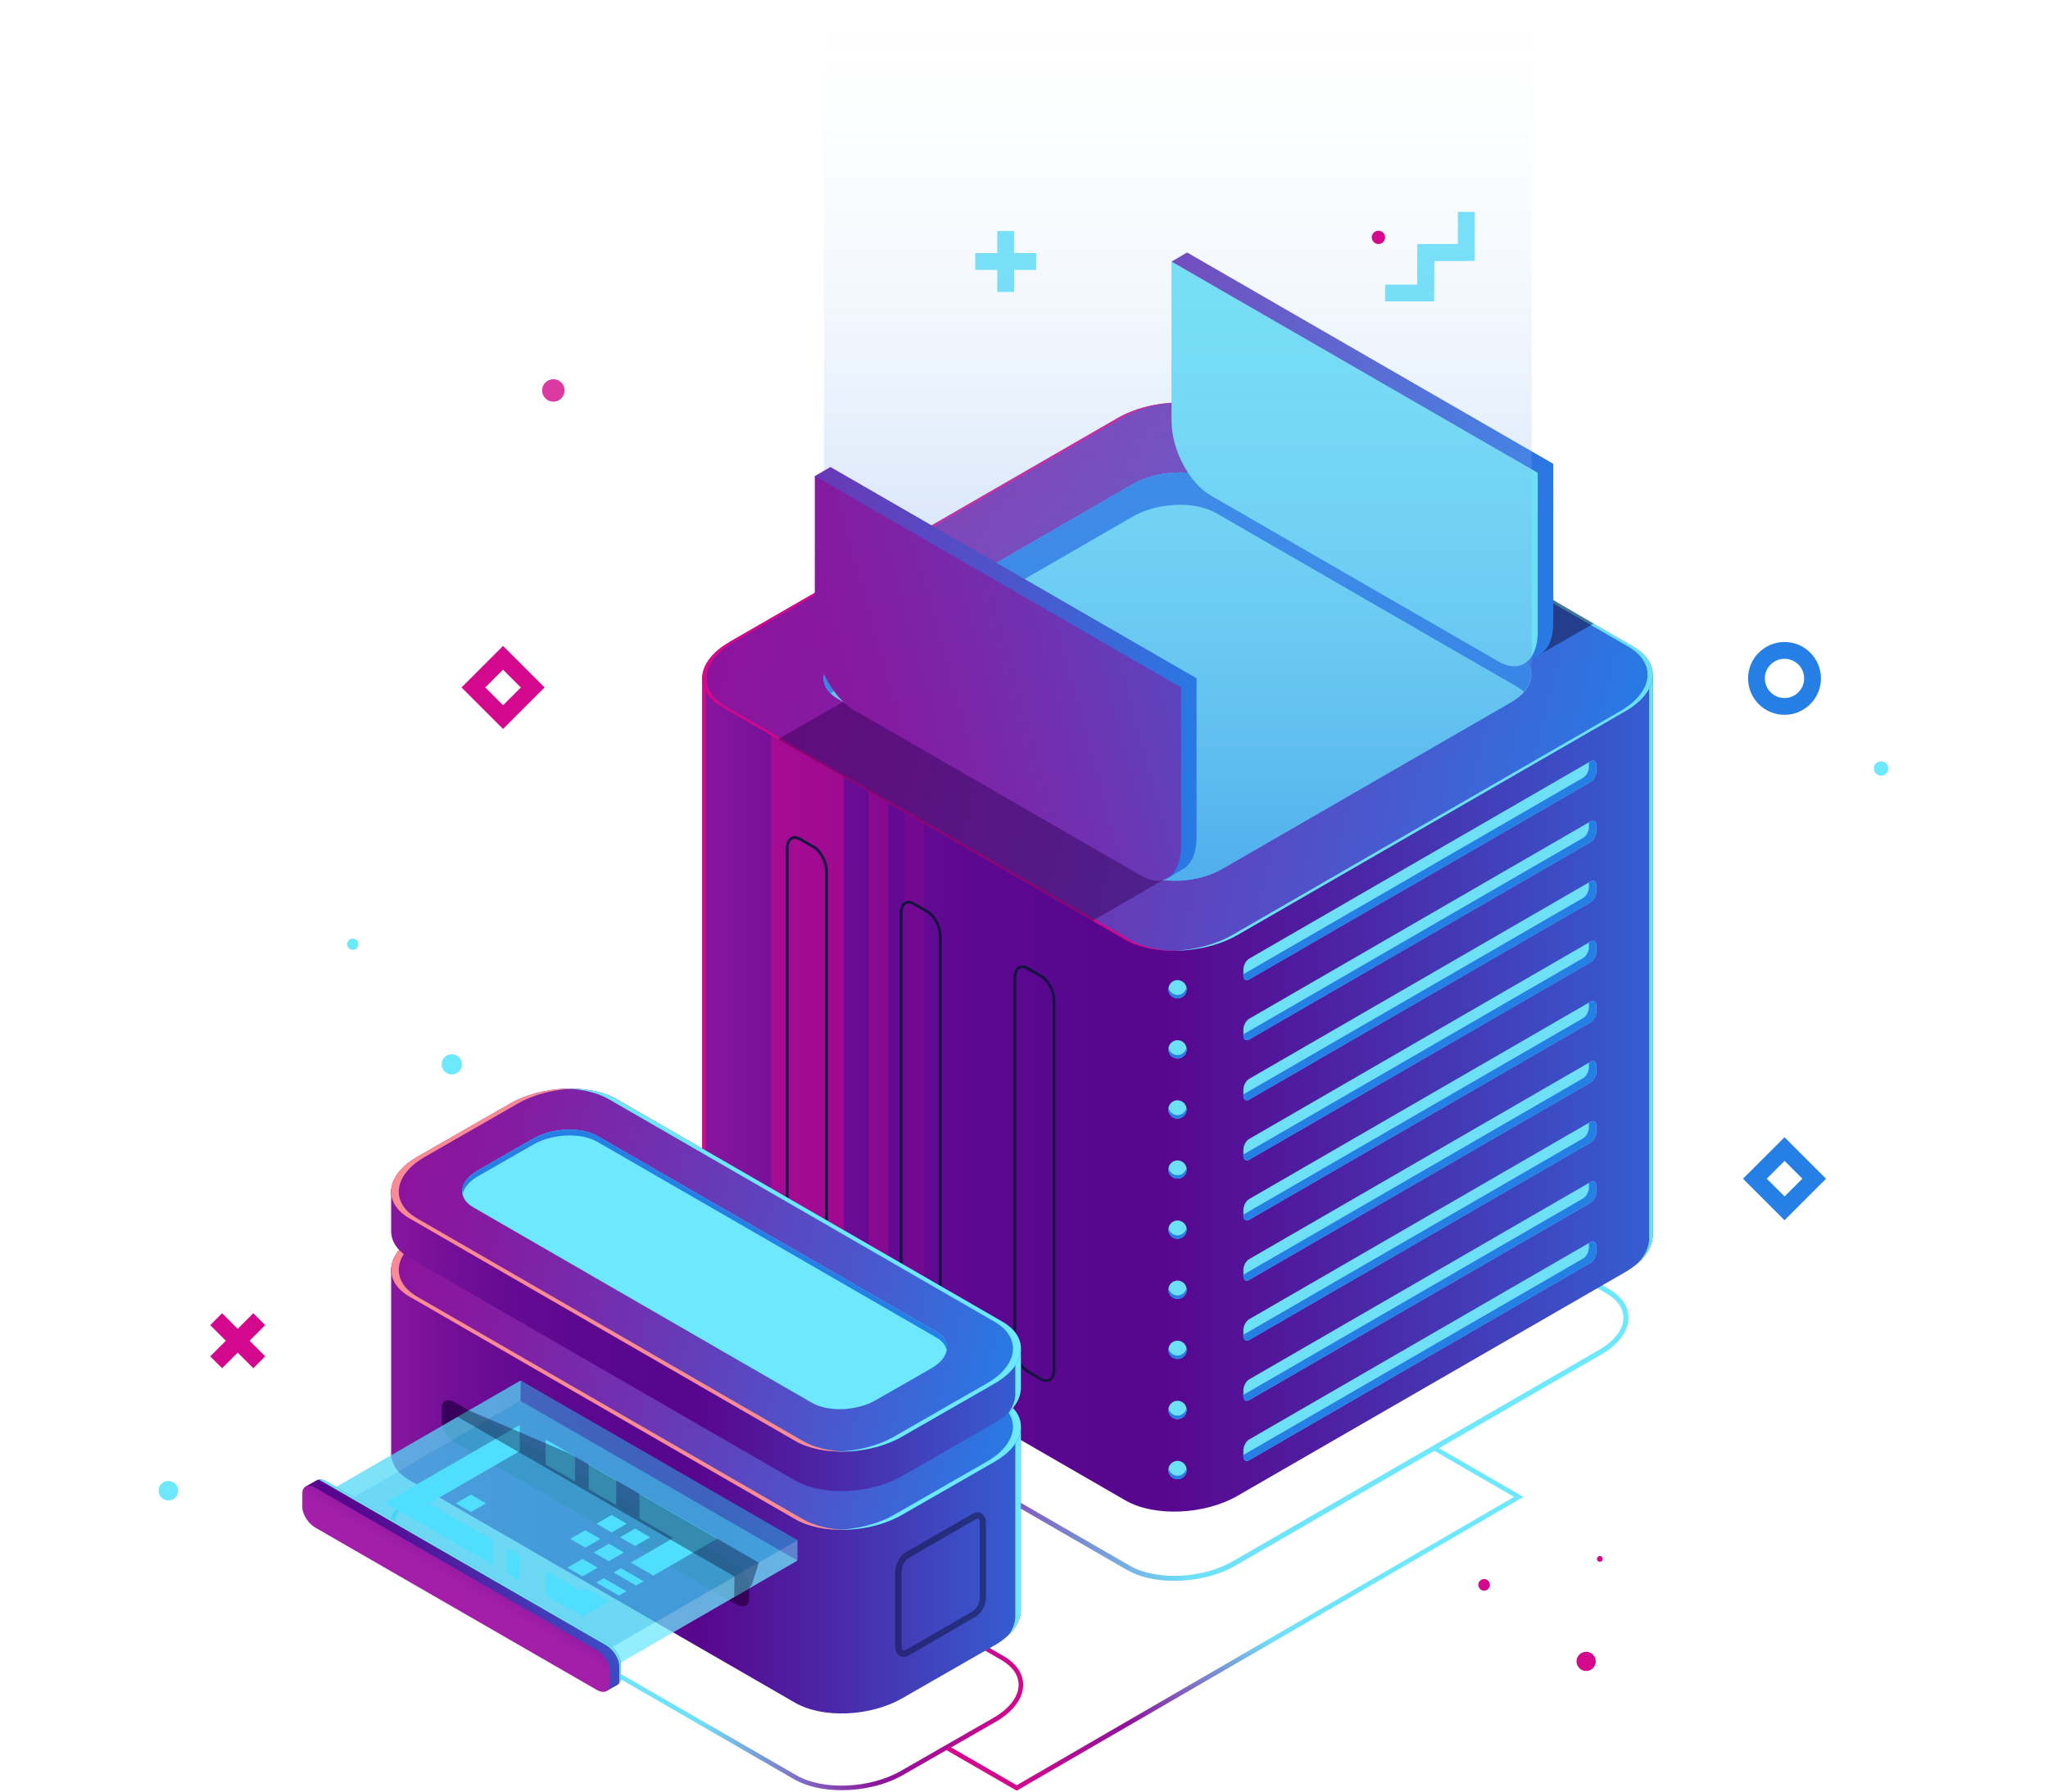 <svg width="360" height="315" viewBox="0 0 482 498" fill="none" xmlns="http://www.w3.org/2000/svg">
<path d="M366.26 72.516H352.642V67.834H361.576V58.902H366.26V72.516Z" fill="#6EE1F8"/>
<path d="M354.976 83.781H341.358V79.114H350.308V70.183H354.976V83.781Z" fill="#6EE1F8"/>
<path d="M354.976 81.448H350.308V67.834H363.926V72.516H354.976V81.448Z" fill="#6EE1F8"/>
<path d="M452.349 198.697C446.763 198.697 442.224 194.159 442.224 188.575C442.224 182.991 446.763 178.453 452.349 178.453C457.935 178.453 462.474 182.991 462.474 188.575C462.474 194.159 457.935 198.697 452.349 198.697ZM452.349 183.119C449.339 183.119 446.892 185.565 446.892 188.575C446.892 191.584 449.339 194.03 452.349 194.03C455.359 194.03 457.806 191.584 457.806 188.575C457.806 185.565 455.359 183.119 452.349 183.119Z" fill="#267FE5"/>
<path d="M96.228 202.624L84.686 191.086L96.228 179.547L107.77 191.086L96.228 202.624ZM91.286 191.086L96.228 196.026L101.17 191.086L96.228 186.145L91.286 191.086Z" fill="#D4088C"/>
<path d="M452.349 339.184L440.807 327.646L452.349 316.107L463.891 327.646L452.349 339.184ZM447.423 327.63L452.365 332.57L457.307 327.63L452.365 322.689L447.423 327.63Z" fill="#267FE5"/>
<path d="M244.388 70.36H227.453V75.027H244.388V70.36Z" fill="#6EE1F8"/>
<path d="M238.254 64.229H233.586V81.158H238.254V64.229Z" fill="#6EE1F8"/>
<path d="M26.832 380.316L14.856 368.343L18.156 365.028L30.132 377.017L26.832 380.316Z" fill="#D4088C"/>
<path d="M18.156 380.316L14.856 377.017L26.832 365.028L30.132 368.343L18.156 380.316Z" fill="#D4088C"/>
<path d="M282.78 439.423C277.87 439.423 273.17 438.426 269.66 436.414L163.74 375.279C160.231 373.251 158.299 370.419 158.299 367.297C158.299 363.58 161.052 359.863 165.849 357.095L267.552 298.389C276.437 293.256 289.927 292.725 297.637 297.166L403.574 358.302C407.083 360.329 409.015 363.161 409.015 366.283C409.015 370.001 406.262 373.718 401.465 376.486L299.762 435.191C294.917 437.991 288.687 439.423 282.78 439.423ZM270.369 435.191C277.693 439.423 290.555 438.876 299.038 433.968L400.741 375.263C405.087 372.753 407.582 369.486 407.582 366.283C407.582 363.692 405.908 361.295 402.85 359.525L296.913 298.389C289.589 294.157 276.727 294.704 268.244 299.612L166.541 358.318C162.195 360.828 159.7 364.095 159.7 367.297C159.7 369.888 161.374 372.286 164.432 374.056L270.369 435.191Z" fill="url(#paint0_linear_2352_41199)"/>
<path d="M415.744 188.076H360.079L298.12 152.318C290.136 147.716 276.196 148.295 266.988 153.606L207.251 188.076H151.603V343.947H151.619C151.393 347.069 153.132 350.078 156.963 352.283L269.21 417.071C277.194 421.673 291.134 421.094 300.342 415.784L408.113 353.586C412.894 350.818 415.454 347.326 415.695 343.947H415.744V188.076Z" fill="url(#paint1_linear_2352_41199)"/>
<path d="M165.688 188.076H151.587V343.947H151.603C151.442 346.152 152.295 348.308 154.162 350.175C152.971 348.582 152.424 346.844 152.568 345.042H152.552V189.17H166.799C166.444 188.784 166.074 188.414 165.688 188.076Z" fill="#D4088C"/>
<path d="M397.924 188.076C397.827 188.382 397.714 188.704 397.602 189.01H414.745V344.881H414.697C414.552 346.973 413.506 349.113 411.59 351.092C414.134 348.856 415.518 346.377 415.695 343.947H415.743V188.076H397.924Z" fill="#6DE0F6"/>
<path opacity="0.5" d="M190.912 371.884V191.085H170.71V360.217L190.912 371.884Z" fill="#D4088C"/>
<path opacity="0.3" d="M203.323 379.045V203.219H197.802V375.858L203.323 379.045Z" fill="#D4088C"/>
<path opacity="0.15" d="M213.223 384.758V205.343H207.686V381.571L213.223 384.758Z" fill="#D4088C"/>
<path d="M269.21 261.2L156.963 196.412C148.979 191.809 149.977 183.763 159.201 178.436L266.972 116.239C276.18 110.913 290.12 110.349 298.104 114.952L410.351 179.74C418.335 184.342 417.337 192.389 408.113 197.715L300.342 259.912C291.134 265.223 277.194 265.802 269.21 261.2Z" fill="url(#paint2_linear_2352_41199)"/>
<path d="M270.449 261.2L158.202 196.412C150.218 191.809 151.216 183.763 160.44 178.437L268.211 116.239C272.783 113.6 278.498 112.136 284.083 111.895C278.111 111.975 271.882 113.423 266.972 116.239L159.2 178.437C149.993 183.763 148.979 191.793 156.963 196.412L269.209 261.2C273.234 263.517 278.787 264.515 284.47 264.258C279.222 264.322 274.184 263.356 270.449 261.2Z" fill="#D4088C"/>
<path d="M410.351 179.724L298.104 114.936C294.064 112.603 288.51 111.621 282.812 111.878C287.995 111.83 292.969 112.812 296.655 114.936L408.902 179.724C416.886 184.326 415.888 192.373 406.665 197.699L298.893 259.896C294.337 262.519 288.623 263.984 283.037 264.241C289.058 264.193 295.368 262.745 300.326 259.896L408.097 197.699C417.321 192.389 418.335 184.343 410.351 179.724Z" fill="#6DE0F6"/>
<path d="M272.896 242.517L189.335 194.288C183.395 190.86 184.135 184.874 190.993 180.915L271.222 134.601C278.079 130.642 288.462 130.208 294.402 133.635L377.963 181.864C383.903 185.292 383.163 191.278 376.305 195.237L296.076 241.551C289.219 245.51 278.836 245.944 272.896 242.517Z" fill="#6DE0F6"/>
<path d="M190.993 189.91L271.222 143.596C278.079 139.638 288.462 139.203 294.402 142.631L377.963 190.86C378.736 191.31 379.396 191.809 379.943 192.324C383.13 188.72 382.583 184.503 377.963 181.848L294.402 133.619C288.462 130.191 278.079 130.626 271.222 134.585L190.993 180.899C185.037 184.342 183.7 189.315 187.338 192.807C188.272 191.777 189.463 190.795 190.993 189.91Z" fill="#267FE5"/>
<path d="M303.545 272.255L398.487 217.348C399.357 216.849 400.065 215.497 400.065 214.339V212.778C400.065 211.619 399.357 211.088 398.487 211.587L303.545 266.494C302.676 266.993 301.968 268.345 301.968 269.503V271.064C301.968 272.223 302.676 272.754 303.545 272.255Z" fill="#6DE0F6"/>
<path d="M396.411 216.173C397.28 215.674 397.988 214.323 397.988 213.164V211.893L398.487 211.603C399.357 211.104 400.065 211.635 400.065 212.794V214.355C400.065 215.513 399.357 216.849 398.487 217.364L303.545 272.271C302.676 272.77 301.968 272.239 301.968 271.08V270.791L396.411 216.173Z" fill="#267FE5"/>
<path d="M303.545 288.959L398.487 234.052C399.357 233.553 400.065 232.201 400.065 231.043V229.482C400.065 228.323 399.357 227.792 398.487 228.291L303.545 283.198C302.676 283.697 301.968 285.049 301.968 286.208V287.769C301.968 288.927 302.676 289.458 303.545 288.959Z" fill="#6DE0F6"/>
<path d="M396.411 232.877C397.28 232.378 397.988 231.027 397.988 229.868V228.597L398.487 228.307C399.357 227.808 400.065 228.339 400.065 229.498V231.059C400.065 232.217 399.357 233.553 398.487 234.068L303.545 288.975C302.676 289.474 301.968 288.943 301.968 287.785V287.495L396.411 232.877Z" fill="#267FE5"/>
<path d="M303.545 305.663L398.487 250.756C399.357 250.257 400.065 248.905 400.065 247.746V246.185C400.065 245.027 399.357 244.496 398.487 244.995L303.545 299.902C302.676 300.401 301.968 301.753 301.968 302.911V304.472C301.968 305.631 302.676 306.162 303.545 305.663Z" fill="#6DE0F6"/>
<path d="M396.411 249.581C397.28 249.082 397.988 247.73 397.988 246.572V245.3L398.487 245.011C399.357 244.512 400.065 245.043 400.065 246.201V247.762C400.065 248.921 399.357 250.257 398.487 250.772L303.545 305.679C302.676 306.178 301.968 305.647 301.968 304.488V304.199L396.411 249.581Z" fill="#267FE5"/>
<path d="M303.545 322.367L398.487 267.46C399.357 266.961 400.065 265.609 400.065 264.45V262.889C400.065 261.731 399.357 261.2 398.487 261.699L303.545 316.606C302.676 317.105 301.968 318.457 301.968 319.615V321.176C301.968 322.335 302.676 322.866 303.545 322.367Z" fill="#6DE0F6"/>
<path d="M396.411 266.285C397.28 265.786 397.988 264.434 397.988 263.276V262.004L398.487 261.715C399.357 261.216 400.065 261.747 400.065 262.906V264.467C400.065 265.625 399.357 266.961 398.487 267.476L303.545 322.383C302.676 322.882 301.968 322.351 301.968 321.192V320.903L396.411 266.285Z" fill="#267FE5"/>
<path d="M303.545 339.071L398.487 284.164C399.357 283.665 400.065 282.313 400.065 281.155V279.594C400.065 278.435 399.357 277.904 398.487 278.403L303.545 333.31C302.676 333.809 301.968 335.161 301.968 336.319V337.88C301.968 339.039 302.676 339.57 303.545 339.071Z" fill="#6DE0F6"/>
<path d="M396.411 282.989C397.28 282.49 397.988 281.138 397.988 279.98V278.708L398.487 278.419C399.357 277.92 400.065 278.451 400.065 279.61V281.171C400.065 282.329 399.357 283.665 398.487 284.18L303.545 339.087C302.676 339.586 301.968 339.055 301.968 337.896V337.607L396.411 282.989Z" fill="#267FE5"/>
<path d="M303.545 355.775L398.487 300.867C399.357 300.369 400.065 299.017 400.065 297.858V296.297C400.065 295.139 399.357 294.607 398.487 295.106L303.545 350.014C302.676 350.513 301.968 351.864 301.968 353.023V354.584C301.968 355.743 302.676 356.29 303.545 355.775Z" fill="#6DE0F6"/>
<path d="M396.411 299.693C397.28 299.194 397.988 297.842 397.988 296.683V295.412L398.487 295.122C399.357 294.624 400.065 295.155 400.065 296.313V297.874C400.065 299.033 399.357 300.369 398.487 300.884L303.545 355.791C302.676 356.29 301.968 355.759 301.968 354.6V354.31L396.411 299.693Z" fill="#267FE5"/>
<path d="M303.545 372.479L398.487 317.572C399.357 317.073 400.065 315.721 400.065 314.562V313.001C400.065 311.843 399.357 311.312 398.487 311.81L303.545 366.718C302.676 367.217 301.968 368.568 301.968 369.727V371.288C301.968 372.463 302.676 372.994 303.545 372.479Z" fill="#6DE0F6"/>
<path d="M396.411 316.397C397.28 315.898 397.988 314.546 397.988 313.388V312.116L398.487 311.827C399.357 311.328 400.065 311.859 400.065 313.017V314.578C400.065 315.737 399.357 317.089 398.487 317.588L303.545 372.495C302.676 372.994 301.968 372.463 301.968 371.304V371.014L396.411 316.397Z" fill="#267FE5"/>
<path d="M303.545 389.199L398.487 334.291C399.357 333.792 400.065 332.441 400.065 331.282V329.721C400.065 328.562 399.357 328.031 398.487 328.53L303.545 383.438C302.676 383.936 301.968 385.288 301.968 386.447V388.008C301.968 389.166 302.676 389.697 303.545 389.199Z" fill="#6DE0F6"/>
<path d="M396.411 333.1C397.28 332.602 397.988 331.25 397.988 330.091V328.82L398.487 328.53C399.357 328.031 400.065 328.562 400.065 329.721V331.282C400.065 332.441 399.357 333.792 398.487 334.291L303.545 389.199C302.676 389.697 301.968 389.166 301.968 388.008V387.718L396.411 333.1Z" fill="#267FE5"/>
<path d="M303.545 405.903L398.487 350.995C399.357 350.496 400.065 349.145 400.065 347.986V346.425C400.065 345.266 399.357 344.735 398.487 345.234L303.545 400.142C302.676 400.64 301.968 401.992 301.968 403.151V404.712C301.968 405.87 302.676 406.401 303.545 405.903Z" fill="#6DE0F6"/>
<path d="M396.411 349.805C397.28 349.306 397.988 347.954 397.988 346.795V345.524L398.487 345.234C399.357 344.735 400.065 345.266 400.065 346.425V347.986C400.065 349.145 399.357 350.48 398.487 350.995L303.545 405.903C302.676 406.401 301.968 405.87 301.968 404.712V404.422L396.411 349.805Z" fill="#267FE5"/>
<path d="M286.208 274.975C286.208 276.375 285.065 277.518 283.665 277.518C282.264 277.518 281.122 276.375 281.122 274.975C281.122 273.575 282.264 272.433 283.665 272.433C285.065 272.433 286.208 273.575 286.208 274.975Z" fill="#6DE0F6"/>
<path d="M283.649 276.568C282.409 276.568 281.379 275.683 281.154 274.492C281.122 274.653 281.105 274.814 281.105 274.975C281.105 276.375 282.248 277.518 283.649 277.518C285.049 277.518 286.192 276.375 286.192 274.975C286.192 274.814 286.176 274.653 286.144 274.492C285.935 275.667 284.904 276.568 283.649 276.568Z" fill="#267FE5"/>
<path d="M286.208 291.679C286.208 293.079 285.065 294.222 283.665 294.222C282.264 294.222 281.122 293.079 281.122 291.679C281.122 290.279 282.264 289.137 283.665 289.137C285.065 289.137 286.208 290.279 286.208 291.679Z" fill="#6DE0F6"/>
<path d="M283.649 293.273C282.409 293.273 281.379 292.388 281.154 291.197C281.122 291.358 281.105 291.519 281.105 291.68C281.105 293.08 282.248 294.222 283.649 294.222C285.049 294.222 286.192 293.08 286.192 291.68C286.192 291.519 286.176 291.358 286.144 291.197C285.935 292.388 284.904 293.273 283.649 293.273Z" fill="#267FE5"/>
<path d="M283.649 310.926C285.054 310.926 286.192 309.787 286.192 308.383C286.192 306.979 285.054 305.84 283.649 305.84C282.244 305.84 281.105 306.979 281.105 308.383C281.105 309.787 282.244 310.926 283.649 310.926Z" fill="#6DE0F6"/>
<path d="M283.649 309.976C282.409 309.976 281.379 309.091 281.154 307.9C281.122 308.061 281.105 308.222 281.105 308.383C281.105 309.783 282.248 310.926 283.649 310.926C285.049 310.926 286.192 309.783 286.192 308.383C286.192 308.222 286.176 308.061 286.144 307.9C285.935 309.091 284.904 309.976 283.649 309.976Z" fill="#267FE5"/>
<path d="M286.208 325.087C286.208 326.487 285.065 327.63 283.665 327.63C282.264 327.63 281.122 326.487 281.122 325.087C281.122 323.687 282.264 322.544 283.665 322.544C285.065 322.544 286.208 323.687 286.208 325.087Z" fill="#6DE0F6"/>
<path d="M283.649 326.68C282.409 326.68 281.379 325.795 281.154 324.604C281.122 324.765 281.105 324.926 281.105 325.087C281.105 326.487 282.248 327.63 283.649 327.63C285.049 327.63 286.192 326.487 286.192 325.087C286.192 324.926 286.176 324.765 286.144 324.604C285.935 325.795 284.904 326.68 283.649 326.68Z" fill="#267FE5"/>
<path d="M286.208 341.791C286.208 343.191 285.065 344.334 283.665 344.334C282.264 344.334 281.122 343.191 281.122 341.791C281.122 340.391 282.264 339.249 283.665 339.249C285.065 339.249 286.208 340.391 286.208 341.791Z" fill="#6DE0F6"/>
<path d="M283.649 343.384C282.409 343.384 281.379 342.499 281.154 341.308C281.122 341.469 281.105 341.63 281.105 341.791C281.105 343.191 282.248 344.333 283.649 344.333C285.049 344.333 286.192 343.191 286.192 341.791C286.192 341.63 286.176 341.469 286.144 341.308C285.935 342.499 284.904 343.384 283.649 343.384Z" fill="#267FE5"/>
<path d="M286.208 358.495C286.208 359.895 285.065 361.037 283.665 361.037C282.264 361.037 281.122 359.895 281.122 358.495C281.122 357.095 282.264 355.952 283.665 355.952C285.065 355.952 286.208 357.095 286.208 358.495Z" fill="#6DE0F6"/>
<path d="M283.649 360.088C282.409 360.088 281.379 359.203 281.154 358.012C281.122 358.173 281.105 358.334 281.105 358.495C281.105 359.895 282.248 361.038 283.649 361.038C285.049 361.038 286.192 359.895 286.192 358.495C286.192 358.334 286.176 358.173 286.144 358.012C285.935 359.203 284.904 360.088 283.649 360.088Z" fill="#267FE5"/>
<path d="M286.208 375.199C286.208 376.599 285.065 377.742 283.665 377.742C282.264 377.742 281.122 376.599 281.122 375.199C281.122 373.799 282.264 372.656 283.665 372.656C285.065 372.656 286.208 373.799 286.208 375.199Z" fill="#6DE0F6"/>
<path d="M283.649 376.792C282.409 376.792 281.379 375.907 281.154 374.716C281.122 374.877 281.105 375.038 281.105 375.199C281.105 376.599 282.248 377.742 283.649 377.742C285.049 377.742 286.192 376.599 286.192 375.199C286.192 375.038 286.176 374.877 286.144 374.716C285.935 375.907 284.904 376.792 283.649 376.792Z" fill="#267FE5"/>
<path d="M286.208 391.903C286.208 393.303 285.065 394.446 283.665 394.446C282.264 394.446 281.122 393.303 281.122 391.903C281.122 390.503 282.264 389.36 283.665 389.36C285.065 389.36 286.208 390.503 286.208 391.903Z" fill="#6DE0F6"/>
<path d="M283.649 393.496C282.409 393.496 281.379 392.611 281.154 391.42C281.122 391.581 281.105 391.742 281.105 391.903C281.105 393.303 282.248 394.445 283.649 394.445C285.049 394.445 286.192 393.303 286.192 391.903C286.192 391.742 286.176 391.581 286.144 391.42C285.935 392.611 284.904 393.496 283.649 393.496Z" fill="#267FE5"/>
<path d="M286.208 408.607C286.208 410.007 285.065 411.149 283.665 411.149C282.264 411.149 281.122 410.007 281.122 408.607C281.122 407.207 282.264 406.064 283.665 406.064C285.065 406.064 286.208 407.207 286.208 408.607Z" fill="#6DE0F6"/>
<path d="M283.649 410.2C282.409 410.2 281.379 409.315 281.154 408.124C281.122 408.285 281.105 408.446 281.105 408.607C281.105 410.007 282.248 411.149 283.649 411.149C285.049 411.149 286.192 410.007 286.192 408.607C286.192 408.446 286.176 408.285 286.144 408.124C285.935 409.315 284.904 410.2 283.649 410.2Z" fill="#267FE5"/>
<path d="M247.221 384.178C246.706 384.178 246.158 384.017 245.611 383.696L241.812 381.507C239.751 380.316 238.061 377.114 238.061 374.378V271.853C238.061 270.341 238.576 269.166 239.478 268.635C240.25 268.2 241.216 268.249 242.198 268.828L245.997 271.016C248.058 272.207 249.748 275.41 249.748 278.145V380.67C249.748 382.183 249.233 383.358 248.331 383.873C247.993 384.082 247.607 384.178 247.221 384.178ZM240.589 269.134C240.331 269.134 240.09 269.198 239.864 269.327C239.204 269.713 238.834 270.63 238.834 271.869V374.394C238.834 376.888 240.347 379.785 242.198 380.847L245.997 383.036C246.722 383.454 247.414 383.519 247.945 383.229C248.605 382.843 248.975 381.925 248.975 380.686V278.161C248.975 275.667 247.462 272.77 245.611 271.708L241.812 269.52C241.377 269.262 240.959 269.134 240.589 269.134Z" fill="#161242"/>
<path d="M183.974 348.228C183.459 348.228 182.912 348.067 182.365 347.745L178.566 345.557C176.505 344.366 174.815 341.163 174.815 338.428V235.903C174.815 234.39 175.33 233.215 176.232 232.7C177.004 232.25 177.97 232.314 178.952 232.894L182.751 235.082C184.811 236.273 186.502 239.475 186.502 242.211V344.736C186.502 346.249 185.986 347.423 185.085 347.938C184.731 348.131 184.361 348.228 183.974 348.228ZM178.952 344.881L182.751 347.069C183.475 347.488 184.167 347.552 184.683 347.262C185.343 346.876 185.713 345.959 185.713 344.72V242.195C185.713 239.701 184.2 236.804 182.348 235.742L178.55 233.553C177.825 233.135 177.133 233.071 176.602 233.36C175.942 233.746 175.572 234.664 175.572 235.903V338.428C175.588 340.922 177.101 343.819 178.952 344.881Z" fill="#161242"/>
<path d="M215.59 366.203C215.074 366.203 214.527 366.042 213.98 365.72L210.181 363.532C208.12 362.341 206.43 359.138 206.43 356.403V253.878C206.43 252.365 206.945 251.191 207.847 250.676C208.619 250.225 209.585 250.289 210.567 250.869L214.366 253.057C216.427 254.248 218.117 257.45 218.117 260.186V362.711C218.117 364.224 217.602 365.398 216.7 365.929C216.362 366.107 215.992 366.203 215.59 366.203ZM208.974 251.158C208.716 251.158 208.475 251.223 208.249 251.351C207.589 251.738 207.219 252.655 207.219 253.894V356.419C207.219 358.913 208.732 361.81 210.583 362.872L214.382 365.061C215.123 365.479 215.799 365.543 216.314 365.254C216.974 364.867 217.344 363.95 217.344 362.711V260.186C217.344 257.692 215.831 254.795 213.98 253.733L210.181 251.545C209.762 251.287 209.344 251.158 208.974 251.158Z" fill="#161242"/>
<path opacity="0.5" d="M384.209 164.517L380.619 184.037L399.26 173.351L384.209 164.517Z" fill="#13113D"/>
<path d="M286.337 70.183L281.991 72.71L286.337 77.666V114.405C286.337 122.435 291.214 131.753 297.235 135.213L377.222 181.382C377.303 181.43 377.383 181.462 377.464 181.51L380.039 184.455L384.096 182.09C384.16 182.058 384.209 182.025 384.257 181.993L384.643 181.768L384.627 181.752C386.752 180.336 388.088 177.343 388.088 173.142V128.92L286.337 70.183Z" fill="url(#paint3_linear_2352_41199)"/>
<path d="M281.991 72.693L383.774 131.431V175.653C383.774 183.667 378.897 187.368 372.876 183.892L292.889 137.723C286.868 134.247 281.991 124.929 281.991 116.915V72.693Z" fill="#6DE0F6"/>
<path opacity="0.5" d="M279.592 244.609L260.098 255.938L172.658 205.472L190.767 195.06L279.592 244.609Z" fill="#38025B"/>
<g style="mix-blend-mode:lighten">
<path d="M382.052 0.487H185.407V187.497H185.536C185.085 190.023 186.325 192.502 189.415 194.272L272.976 242.501C278.916 245.928 289.299 245.494 296.157 241.535L376.386 195.237C380.217 193.017 382.068 190.184 381.987 187.497H382.068V0.487H382.052Z" fill="url(#paint4_linear_2352_41199)"/>
</g>
<path d="M187.21 129.806L182.864 132.332L187.21 137.289V174.028C187.21 182.058 192.087 191.375 198.108 194.835L278.095 241.004C278.176 241.053 278.256 241.085 278.337 241.133L280.912 244.078L284.969 241.712C285.033 241.68 285.081 241.648 285.13 241.616L285.516 241.391L285.5 241.374C287.625 239.958 288.961 236.965 288.961 232.765V188.543L187.21 129.806Z" fill="url(#paint5_linear_2352_41199)"/>
<path d="M182.864 132.332L284.647 191.069V235.291C284.647 243.321 279.769 247.007 273.749 243.531L193.761 197.361C187.741 193.886 182.864 184.568 182.864 176.554V132.332Z" fill="url(#paint6_linear_2352_41199)"/>
<path opacity="0.5" d="M399.566 173.528L384.225 164.517L399.566 173.528Z" fill="#38025B"/>
<path opacity="0.8" d="M113.339 108.531C113.339 110.253 111.939 111.653 110.216 111.653C108.494 111.653 107.094 110.253 107.094 108.531C107.094 106.809 108.494 105.409 110.216 105.409C111.939 105.393 113.339 106.793 113.339 108.531Z" fill="#D4088C"/>
<path d="M481.195 213.615C481.195 214.725 480.294 215.61 479.199 215.61C478.088 215.61 477.203 214.709 477.203 213.615C477.203 212.504 478.105 211.619 479.199 211.619C480.294 211.603 481.195 212.504 481.195 213.615Z" fill="#6EE8FC"/>
<path d="M84.815 295.847C84.815 297.408 83.559 298.663 81.998 298.663C80.436 298.663 79.181 297.408 79.181 295.847C79.181 294.286 80.436 293.031 81.998 293.031C83.559 293.031 84.815 294.302 84.815 295.847Z" fill="#6EE8FC"/>
<path d="M56.033 262.455C56.033 263.324 55.341 264.016 54.471 264.016C53.602 264.016 52.91 263.324 52.91 262.455C52.91 261.586 53.602 260.895 54.471 260.895C55.341 260.895 56.033 261.586 56.033 262.455Z" fill="#6EE8FC"/>
<path d="M341.358 65.983C341.358 66.997 340.537 67.834 339.506 67.834C338.492 67.834 337.655 67.013 337.655 65.983C337.655 64.953 338.476 64.132 339.506 64.132C340.537 64.132 341.358 64.969 341.358 65.983Z" fill="#D4088C"/>
<path d="M399.904 461.808C399.904 463.273 398.712 464.479 397.232 464.479C395.767 464.479 394.559 463.289 394.559 461.808C394.559 460.328 395.751 459.137 397.232 459.137C398.712 459.137 399.904 460.328 399.904 461.808Z" fill="#D4088C"/>
<path d="M368.868 442.143C369.757 442.143 370.478 441.423 370.478 440.534C370.478 439.645 369.757 438.925 368.868 438.925C367.979 438.925 367.258 439.645 367.258 440.534C367.258 441.423 367.979 442.143 368.868 442.143Z" fill="#D4088C"/>
<path d="M401.835 433.325C401.835 433.775 401.481 434.129 401.03 434.129C400.58 434.129 400.226 433.775 400.226 433.325C400.226 432.874 400.58 432.52 401.03 432.52C401.481 432.52 401.835 432.874 401.835 433.325Z" fill="#D4088C"/>
<path d="M5.938 414.368C5.938 415.864 4.715 417.087 3.218 417.087C1.72 417.087 0.497 415.864 0.497 414.368C0.497 412.871 1.72 411.648 3.218 411.648C4.715 411.648 5.938 412.871 5.938 414.368Z" fill="#6EE8FC"/>
<path d="M190.333 497.614C185.375 497.614 180.642 496.616 177.101 494.572L69.941 432.729C66.416 430.702 64.484 427.853 64.484 424.731C64.484 420.998 67.253 417.264 72.082 414.464L97.805 399.708C106.772 394.542 120.39 393.995 128.165 398.484L235.325 460.328C238.85 462.355 240.782 465.204 240.782 468.326C240.782 472.059 238.013 475.793 233.184 478.593L207.46 493.349C202.583 496.166 196.289 497.614 190.333 497.614ZM177.745 493.462C185.182 497.743 198.22 497.195 206.832 492.223L232.556 477.466C236.983 474.924 239.51 471.576 239.51 468.31C239.51 465.654 237.804 463.208 234.681 461.406L127.521 399.579C120.1 395.282 107.045 395.845 98.433 400.802L72.71 415.559C68.283 418.101 65.756 421.448 65.756 424.715C65.756 427.37 67.462 429.816 70.585 431.619L177.745 493.462Z" fill="url(#paint7_linear_2352_41199)"/>
<path d="M240.138 397.1H187.001L127.843 362.952C120.229 358.559 106.917 359.106 98.111 364.191L118.249 352.476H65.128V403.505H65.144C64.935 406.482 66.593 409.347 70.247 411.471L177.407 473.314C185.021 477.707 198.333 477.16 207.138 472.075L232.862 457.318C237.434 454.679 239.864 451.348 240.106 448.129H240.138V397.1Z" fill="url(#paint8_linear_2352_41199)"/>
<path d="M238.592 397.101V449.819H238.56C238.447 451.364 237.82 452.941 236.725 454.47C238.802 452.458 239.961 450.27 240.105 448.13H240.138V397.101H238.592Z" fill="#6EE8FC"/>
<path d="M177.423 422.285L70.263 360.442C62.649 356.049 63.599 348.357 72.404 343.287L98.127 328.531C106.932 323.445 120.229 322.898 127.859 327.292L235.019 389.135C242.633 393.528 241.683 401.22 232.878 406.289L207.154 421.046C198.349 426.131 185.037 426.678 177.423 422.285Z" fill="url(#paint9_linear_2352_41199)"/>
<path d="M179.547 422.285L72.388 360.442C64.774 356.049 65.723 348.357 74.529 343.288L100.252 328.531C104.759 325.924 110.458 324.524 115.979 324.363C109.846 324.186 103.23 325.602 98.143 328.531L72.42 343.288C63.615 348.373 62.665 356.049 70.279 360.442L177.439 422.285C181.157 424.425 186.212 425.391 191.443 425.23C186.968 425.101 182.751 424.136 179.547 422.285Z" fill="#F88B93"/>
<path d="M235.003 389.135L127.843 327.291C124.108 325.135 119.022 324.186 113.774 324.347C118.233 324.475 122.434 325.441 125.638 327.291L232.798 389.135C240.412 393.528 239.462 401.22 230.657 406.289L204.933 421.046C200.442 423.637 194.776 425.037 189.286 425.214C195.436 425.391 202.052 423.991 207.138 421.046L232.862 406.289C241.667 401.204 242.617 393.528 235.003 389.135Z" fill="#6EE8FC"/>
<path d="M240.138 375.36H187.001L127.843 341.212C120.229 336.818 106.917 337.365 98.111 342.451L118.249 330.735H65.128V341.71H65.144C64.935 344.687 66.593 347.552 70.247 349.676L177.407 411.519C185.021 415.913 198.333 415.365 207.138 410.28L232.862 395.523C237.434 392.884 239.864 389.553 240.106 386.335H240.138V375.36Z" fill="url(#paint10_linear_2352_41199)"/>
<path d="M238.592 375.36V388.025H238.56C238.447 389.569 237.82 391.146 236.725 392.659C238.802 390.648 239.961 388.459 240.105 386.319H240.138V375.344H238.592V375.36Z" fill="#6EE8FC"/>
<path d="M177.423 400.544L70.263 338.701C62.649 334.308 63.599 326.616 72.404 321.547L98.127 306.79C106.932 301.705 120.229 301.158 127.859 305.551L235.019 367.394C242.633 371.787 241.683 379.479 232.878 384.549L207.154 399.305C198.349 404.39 185.037 404.938 177.423 400.544Z" fill="url(#paint11_linear_2352_41199)"/>
<path d="M182.043 389.923L87.954 335.595C83.398 332.956 83.962 328.37 89.225 325.328L104.631 316.493C109.894 313.452 117.863 313.13 122.434 315.753L216.523 370.081C221.079 372.72 220.515 377.307 215.251 380.348L199.846 389.183C194.566 392.24 186.598 392.562 182.043 389.923Z" fill="#6EE8FC"/>
<path d="M89.242 326.97L104.647 318.135C109.911 315.094 117.879 314.772 122.45 317.395L216.539 371.723C218.262 372.704 219.244 373.976 219.533 375.344C219.904 373.396 218.938 371.465 216.539 370.081L122.45 315.753C117.895 313.114 109.927 313.452 104.647 316.494L89.242 325.328C85.958 327.227 84.493 329.738 84.976 331.991C85.298 330.22 86.73 328.418 89.242 326.97Z" fill="#267FE5"/>
<path d="M179.548 400.545L72.388 338.701C64.774 334.308 65.723 326.616 74.529 321.547L100.252 306.79C104.759 304.183 110.458 302.783 115.979 302.622C109.846 302.445 103.23 303.861 98.143 306.79L72.404 321.531C63.599 326.616 62.649 334.292 70.263 338.685L177.423 400.529C181.141 402.669 186.196 403.634 191.427 403.473C186.968 403.361 182.751 402.395 179.548 400.545Z" fill="#F88B93"/>
<path d="M235.003 367.394L127.843 305.551C124.108 303.394 119.022 302.445 113.774 302.606C118.233 302.735 122.434 303.7 125.638 305.551L232.798 367.394C240.412 371.787 239.462 379.479 230.657 384.549L204.933 399.305C200.442 401.896 194.776 403.296 189.286 403.473C195.436 403.65 202.052 402.25 207.138 399.305L232.862 384.549C241.667 379.479 242.617 371.787 235.003 367.394Z" fill="#6EE8FC"/>
<path opacity="0.5" d="M207.541 460.553C207.17 460.553 206.816 460.456 206.478 460.279C205.673 459.813 205.207 458.831 205.207 457.56V436.913C205.207 434.821 206.462 432.472 208.056 431.538L226.696 420.772C227.566 420.274 228.435 420.225 229.159 420.644C229.964 421.11 230.431 422.092 230.431 423.347V444.01C230.431 446.102 229.175 448.451 227.582 449.385L208.941 460.151C208.474 460.424 208.007 460.553 207.541 460.553ZM228.113 422.124C227.92 422.124 227.694 422.237 227.598 422.301L208.957 433.067C207.879 433.679 206.977 435.449 206.977 436.929V457.592C206.977 458.3 207.186 458.686 207.38 458.783C207.605 458.911 207.943 458.734 208.088 458.654L226.729 447.888C227.807 447.277 228.709 445.506 228.709 444.026V423.363C228.709 422.655 228.499 422.269 228.306 422.172C228.242 422.124 228.177 422.124 228.113 422.124Z" fill="#0F133B"/>
<path d="M79.197 395.169V391.307C79.197 389.311 80.806 388.636 82.803 389.778L160.987 434.869C162.983 436.028 164.609 438.57 164.609 440.566V444.428C164.609 446.423 162.999 447.099 161.003 445.957L82.819 400.866C80.823 399.707 79.197 397.165 79.197 395.169Z" fill="#38025B"/>
<path opacity="0.5" d="M44.395 422.14L101.073 389.392L178.034 433.775L121.356 466.523L44.395 422.14Z" fill="#6EE8FC"/>
<path opacity="0.5" d="M44.443 416.46L101.122 383.728L178.067 428.11L121.388 460.842L44.443 416.46Z" fill="#25BFEC"/>
<path opacity="0.5" d="M178.035 433.775L178.067 428.11L121.388 460.842L121.356 466.523L178.035 433.775Z" fill="#6EE8FC"/>
<path opacity="0.5" d="M101.073 389.392L101.121 383.728L44.443 416.459L44.395 422.14L101.073 389.392Z" fill="#6EE8FC"/>
<path d="M124.978 470.063L128.133 468.277H128.1C128.632 467.955 128.97 467.344 128.97 466.443V462.58C128.97 460.585 127.344 458.042 125.348 456.884L47.163 411.793C46.085 411.165 45.119 411.101 44.459 411.471L44.443 411.455L41.416 413.177L43.557 413.708V417.168C43.557 419.163 45.183 421.706 47.179 422.864L125.364 467.955C125.38 467.955 125.38 467.955 125.38 467.971L124.978 470.063Z" fill="url(#paint12_linear_2352_41199)"/>
<path d="M128.97 462.565V466.427C128.97 467.167 128.728 467.698 128.358 468.036C128.471 467.762 128.535 467.441 128.535 467.07V463.128C128.535 461.1 126.877 458.493 124.849 457.318L45.119 411.326C45.071 411.294 45.022 411.294 44.974 411.262C45.586 411.133 46.342 411.278 47.179 411.761L125.364 456.852C127.36 458.026 128.97 460.569 128.97 462.565Z" fill="#6DE0F6"/>
<path d="M40.451 418.938V415.075C40.451 413.08 42.06 412.404 44.056 413.547L122.241 458.638C124.237 459.796 125.863 462.339 125.863 464.334V468.197C125.863 470.192 124.253 470.868 122.257 469.725L44.073 424.634C42.077 423.476 40.451 420.933 40.451 418.938Z" fill="url(#paint13_linear_2352_41199)"/>
<path d="M120.036 407.013V413.965L127.682 418.374V411.423L120.036 407.013Z" fill="#50DEFF"/>
<path d="M116.204 404.808L108.091 400.125V407.077L116.204 411.76V404.808Z" fill="#50DEFF"/>
<path d="M130.483 442.304L124.205 438.683L122.112 439.89L128.406 443.511L130.483 442.304Z" fill="#50DEFF"/>
<path d="M129.002 435.899L126.925 437.106L133.203 440.743L135.296 439.536L129.002 435.899Z" fill="#50DEFF"/>
<path d="M93.475 428.094L75.736 417.859L100.88 403.344V396.086L63.421 417.715L93.475 435.046V428.094Z" fill="#50DEFF"/>
<path d="M134.153 422.108L143.538 427.515L131.722 434.338L138 437.959L155.836 427.66L134.153 415.156V422.108Z" fill="#50DEFF"/>
<path d="M100.88 439.311V432.359L97.306 430.299V437.251L100.88 439.311Z" fill="#50DEFF"/>
<path d="M119.408 441.451L118.023 442.256L108.107 436.527V443.479L118.281 449.353L125.686 445.072L119.408 441.451Z" fill="#50DEFF"/>
<path d="M128.728 427.306L132.929 424.876L137.131 427.306L132.929 429.736L128.728 427.306Z" fill="#50DEFF"/>
<path d="M121.42 431.538L125.621 429.108L129.823 431.522L125.621 433.952L121.42 431.538Z" fill="#50DEFF"/>
<path d="M114.885 427.757L119.086 425.343L123.287 427.757L119.086 430.186L114.885 427.757Z" fill="#50DEFF"/>
<path d="M83.092 417.876L87.294 415.446L91.495 417.876L87.294 420.29L83.092 417.876Z" fill="#50DEFF"/>
<path d="M122.193 423.54L126.394 421.11L130.595 423.54L126.41 425.97L122.193 423.54Z" fill="#50DEFF"/>
<path d="M114.112 435.754L118.313 433.324L122.515 435.754L118.313 438.184L114.112 435.754Z" fill="#50DEFF"/>
<path opacity="0.4" d="M160.456 443.929L160.553 438.217L83.591 393.834L86.73 392.047L114.627 403.988L167.297 434.37C167.297 434.37 165.317 440.823 165.237 440.711C165.156 440.582 164.625 441.548 164.625 441.548L160.456 443.929Z" fill="#0C0F38"/>
<path d="M238.979 497.743L219.372 486.43L220.032 485.287L238.979 496.23L377.19 416.09L354.654 403.071L355.298 401.944L379.814 416.09L378.832 416.653L238.979 497.743Z" fill="url(#paint14_linear_2352_41199)"/>
<defs>
<linearGradient id="paint0_linear_2352_41199" x1="158.301" y1="366.789" x2="409.011" y2="366.789" gradientUnits="userSpaceOnUse">
<stop stop-color="#D4088C"/>
<stop offset="0.226" stop-color="#8D139B"/>
<stop offset="0.511" stop-color="#6EE1F8"/>
<stop offset="0.78" stop-color="#6EE8FC"/>
<stop offset="1" stop-color="#6EE8FC"/>
</linearGradient>
<linearGradient id="paint1_linear_2352_41199" x1="126.603" y1="284.689" x2="448.427" y2="284.689" gradientUnits="userSpaceOnUse">
<stop stop-color="#A31FA9"/>
<stop offset="0.067" stop-color="#8B17A0"/>
<stop offset="0.149" stop-color="#740F98"/>
<stop offset="0.239" stop-color="#640A92"/>
<stop offset="0.341" stop-color="#5B078F"/>
<stop offset="0.478" stop-color="#58068E"/>
<stop offset="0.626" stop-color="#4D22A3"/>
<stop offset="0.944" stop-color="#3168DA"/>
<stop offset="1" stop-color="#2C75E4"/>
</linearGradient>
<linearGradient id="paint2_linear_2352_41199" x1="149.422" y1="188.074" x2="397.172" y2="249.397" gradientUnits="userSpaceOnUse">
<stop stop-color="#8D139B"/>
<stop offset="0.165" stop-color="#851BA1"/>
<stop offset="0.428" stop-color="#6E33B2"/>
<stop offset="0.755" stop-color="#4958CD"/>
<stop offset="1" stop-color="#2979E4"/>
</linearGradient>
<linearGradient id="paint3_linear_2352_41199" x1="169.314" y1="89.65" x2="388.429" y2="140.032" gradientUnits="userSpaceOnUse">
<stop stop-color="#8D139B"/>
<stop offset="0.165" stop-color="#851BA1"/>
<stop offset="0.428" stop-color="#6E33B2"/>
<stop offset="0.755" stop-color="#4958CD"/>
<stop offset="1" stop-color="#2979E4"/>
</linearGradient>
<linearGradient id="paint4_linear_2352_41199" x1="283.737" y1="0.487" x2="283.737" y2="244.813" gradientUnits="userSpaceOnUse">
<stop stop-color="#EEFDFF" stop-opacity="0"/>
<stop offset="1" stop-color="#2D75E1" stop-opacity="0.46"/>
</linearGradient>
<linearGradient id="paint5_linear_2352_41199" x1="70.192" y1="149.278" x2="289.307" y2="199.66" gradientUnits="userSpaceOnUse">
<stop stop-color="#8D139B"/>
<stop offset="0.165" stop-color="#851BA1"/>
<stop offset="0.428" stop-color="#6E33B2"/>
<stop offset="0.755" stop-color="#4958CD"/>
<stop offset="1" stop-color="#2979E4"/>
</linearGradient>
<linearGradient id="paint6_linear_2352_41199" x1="166.11" y1="188.886" x2="353.858" y2="137.165" gradientUnits="userSpaceOnUse">
<stop stop-color="#8D139B"/>
<stop offset="0.165" stop-color="#851BA1"/>
<stop offset="0.428" stop-color="#6E33B2"/>
<stop offset="0.755" stop-color="#4958CD"/>
<stop offset="1" stop-color="#2979E4"/>
</linearGradient>
<linearGradient id="paint7_linear_2352_41199" x1="64.486" y1="446.519" x2="240.783" y2="446.519" gradientUnits="userSpaceOnUse">
<stop stop-color="#6EE8FC"/>
<stop offset="0.22" stop-color="#6EE8FC"/>
<stop offset="0.489" stop-color="#6EE1F8"/>
<stop offset="0.774" stop-color="#8D139B"/>
<stop offset="1" stop-color="#D4088C"/>
</linearGradient>
<linearGradient id="paint8_linear_2352_41199" x1="48.586" y1="414.374" x2="261.802" y2="414.374" gradientUnits="userSpaceOnUse">
<stop stop-color="#A31FA9"/>
<stop offset="0.067" stop-color="#8B17A0"/>
<stop offset="0.149" stop-color="#740F98"/>
<stop offset="0.239" stop-color="#640A92"/>
<stop offset="0.341" stop-color="#5B078F"/>
<stop offset="0.478" stop-color="#58068E"/>
<stop offset="0.626" stop-color="#4D22A3"/>
<stop offset="0.944" stop-color="#3168DA"/>
<stop offset="1" stop-color="#2C75E4"/>
</linearGradient>
<linearGradient id="paint9_linear_2352_41199" x1="58.062" y1="374.786" x2="232.611" y2="417.99" gradientUnits="userSpaceOnUse">
<stop stop-color="#8D139B"/>
<stop offset="0.165" stop-color="#851BA1"/>
<stop offset="0.428" stop-color="#6E33B2"/>
<stop offset="0.755" stop-color="#4958CD"/>
<stop offset="1" stop-color="#2979E4"/>
</linearGradient>
<linearGradient id="paint10_linear_2352_41199" x1="48.586" y1="372.607" x2="261.802" y2="372.607" gradientUnits="userSpaceOnUse">
<stop stop-color="#A31FA9"/>
<stop offset="0.067" stop-color="#8B17A0"/>
<stop offset="0.149" stop-color="#740F98"/>
<stop offset="0.239" stop-color="#640A92"/>
<stop offset="0.341" stop-color="#5B078F"/>
<stop offset="0.478" stop-color="#58068E"/>
<stop offset="0.626" stop-color="#4D22A3"/>
<stop offset="0.944" stop-color="#3168DA"/>
<stop offset="1" stop-color="#2C75E4"/>
</linearGradient>
<linearGradient id="paint11_linear_2352_41199" x1="58.062" y1="353.045" x2="232.611" y2="396.25" gradientUnits="userSpaceOnUse">
<stop stop-color="#8D139B"/>
<stop offset="0.165" stop-color="#851BA1"/>
<stop offset="0.428" stop-color="#6E33B2"/>
<stop offset="0.755" stop-color="#4958CD"/>
<stop offset="1" stop-color="#2979E4"/>
</linearGradient>
<linearGradient id="paint12_linear_2352_41199" x1="116.712" y1="417.5" x2="37.65" y2="475.013" gradientUnits="userSpaceOnUse">
<stop stop-color="#2C75E4"/>
<stop offset="0.056" stop-color="#3168DA"/>
<stop offset="0.374" stop-color="#4D22A3"/>
<stop offset="0.521" stop-color="#58068E"/>
<stop offset="0.659" stop-color="#5B078F"/>
<stop offset="0.761" stop-color="#640A92"/>
<stop offset="0.851" stop-color="#740F98"/>
<stop offset="0.933" stop-color="#8B17A0"/>
<stop offset="1" stop-color="#A31FA9"/>
</linearGradient>
<linearGradient id="paint13_linear_2352_41199" x1="83.693" y1="440.708" x2="142.866" y2="338.104" gradientUnits="userSpaceOnUse">
<stop stop-color="#A31FA9"/>
<stop offset="0.067" stop-color="#8B17A0"/>
<stop offset="0.149" stop-color="#740F98"/>
<stop offset="0.239" stop-color="#640A92"/>
<stop offset="0.341" stop-color="#5B078F"/>
<stop offset="0.478" stop-color="#58068E"/>
<stop offset="0.626" stop-color="#4D22A3"/>
<stop offset="0.944" stop-color="#3168DA"/>
<stop offset="1" stop-color="#2C75E4"/>
</linearGradient>
<linearGradient id="paint14_linear_2352_41199" x1="226.563" y1="490.581" x2="297.113" y2="368.351" gradientUnits="userSpaceOnUse">
<stop stop-color="#D4088C"/>
<stop offset="0.226" stop-color="#8D139B"/>
<stop offset="0.511" stop-color="#6EE1F8"/>
<stop offset="0.78" stop-color="#6EE8FC"/>
<stop offset="1" stop-color="#6EE8FC"/>
</linearGradient>
</defs>
</svg>
